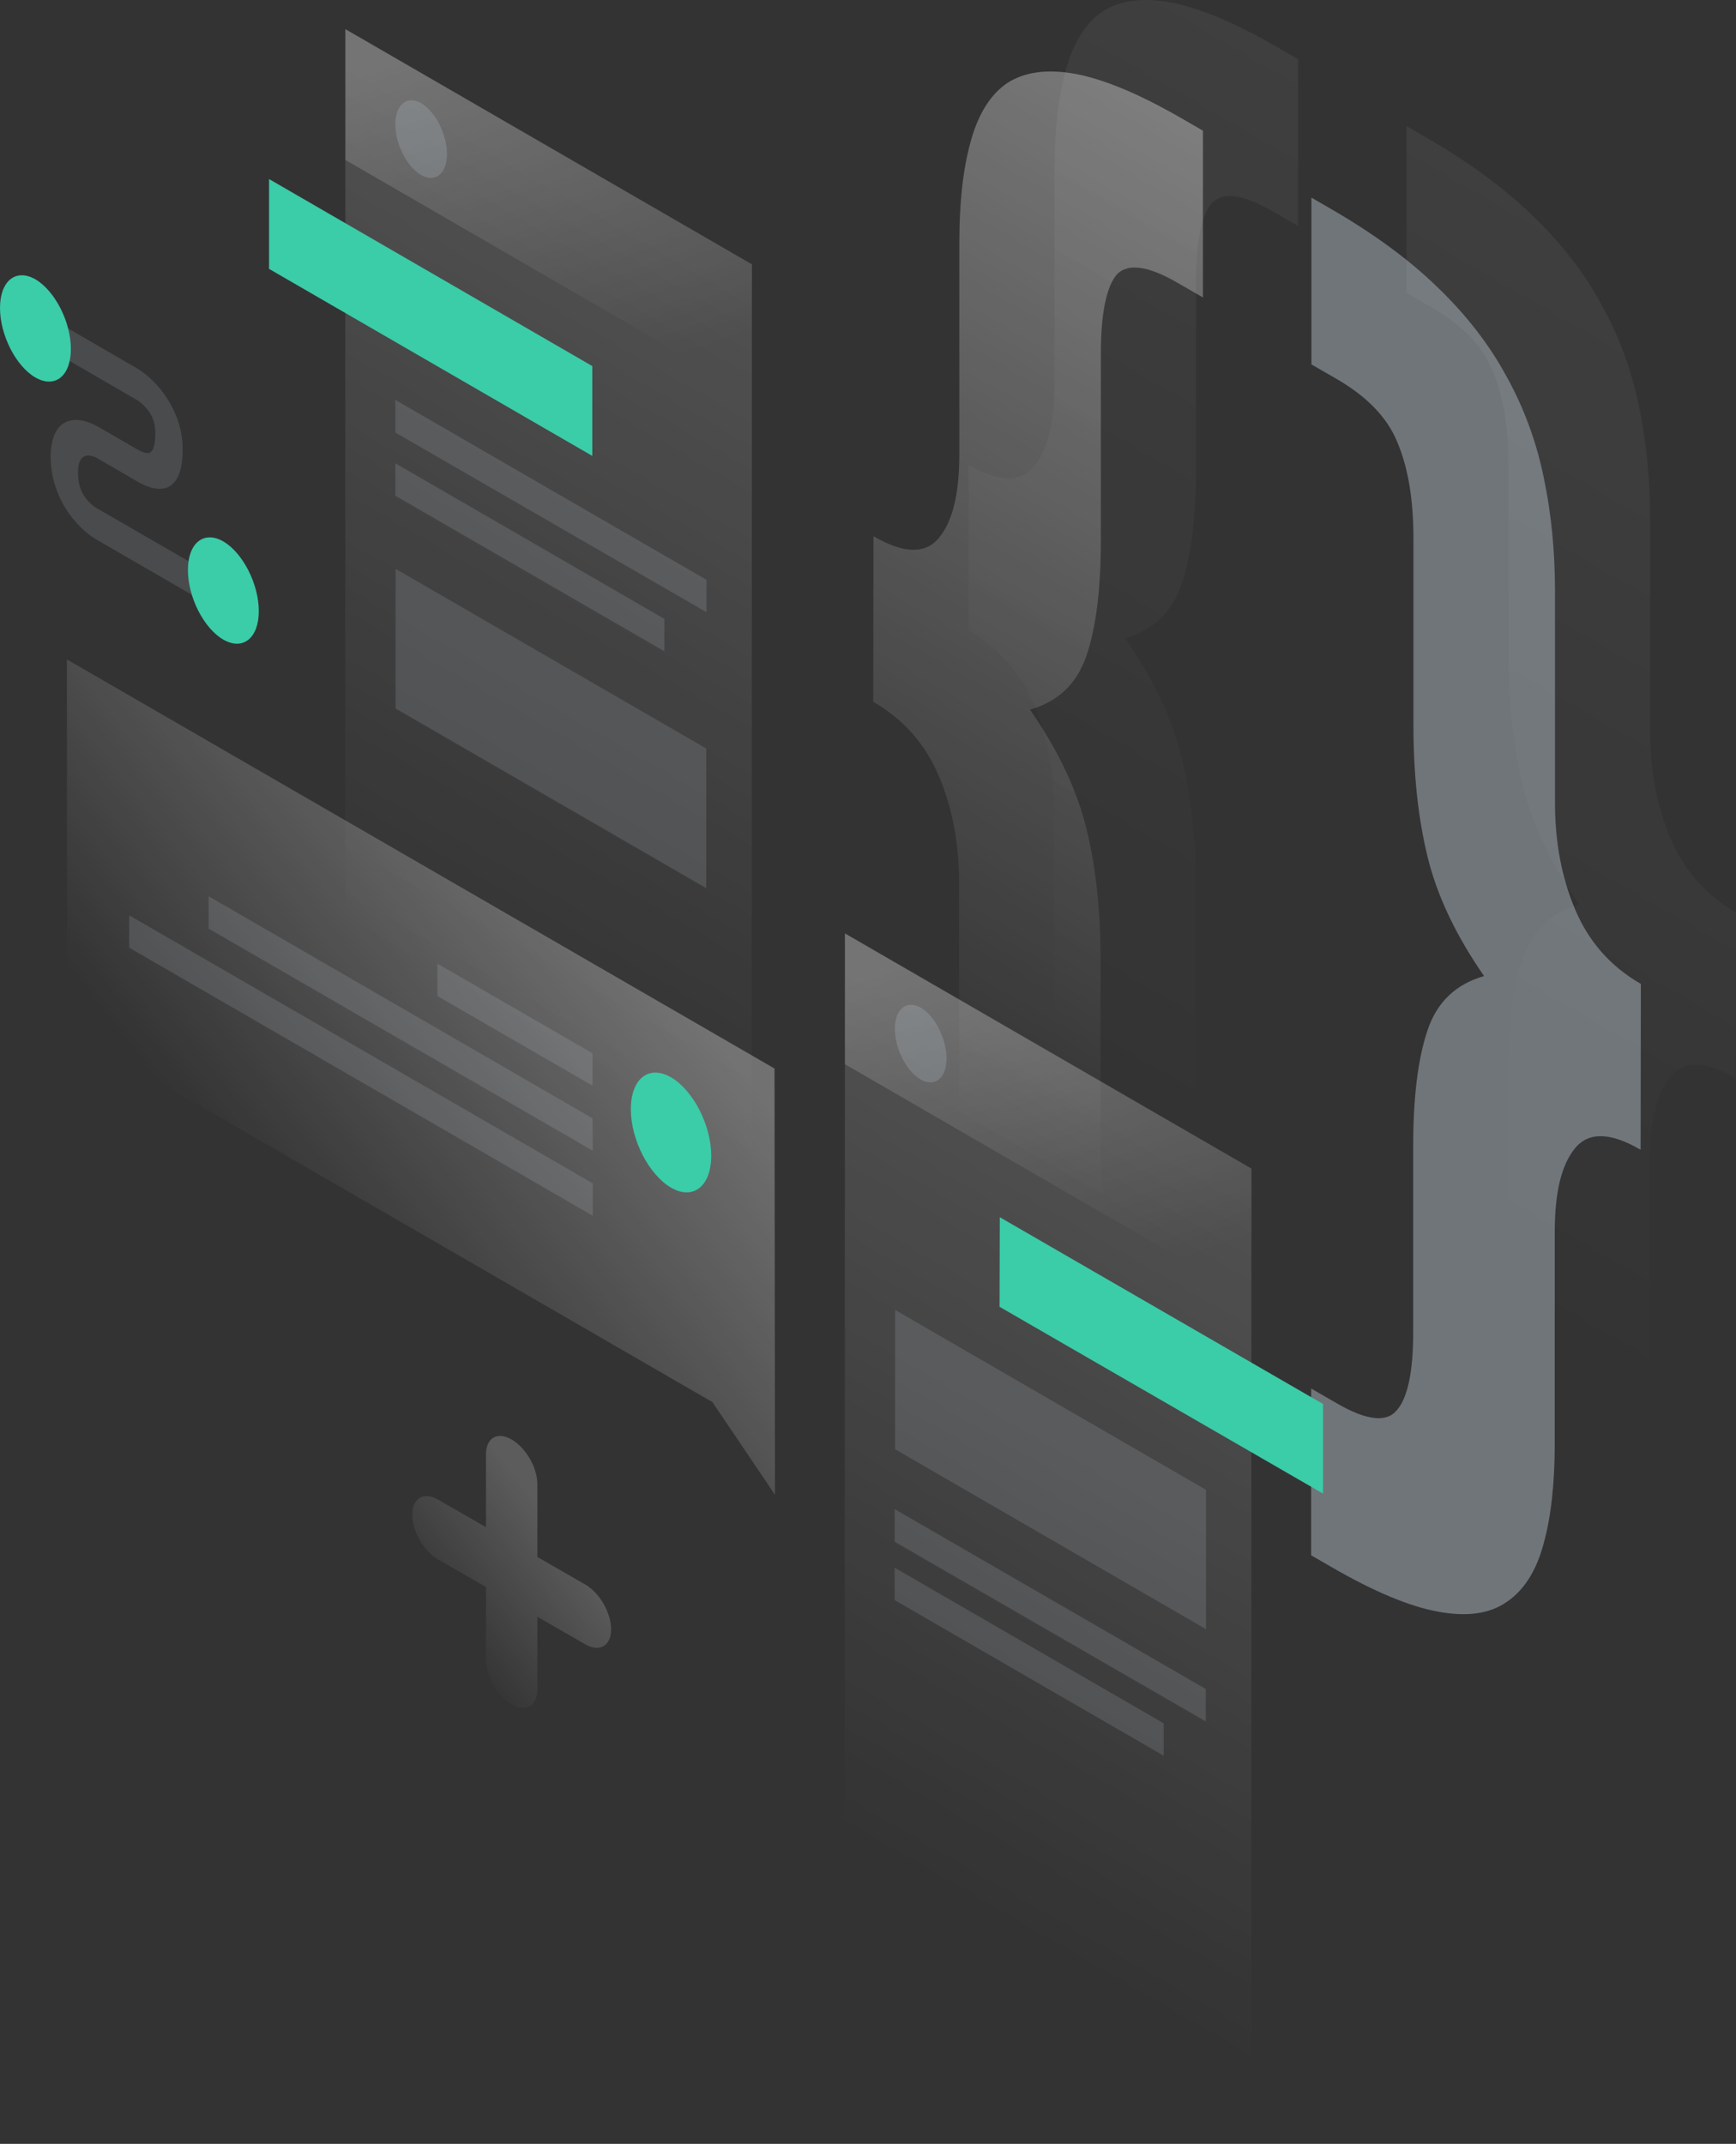 <svg width="409" height="505" viewBox="0 0 409 505" fill="none" xmlns="http://www.w3.org/2000/svg">
<rect x="0" y="0" width="409" height="505" fill="#333333" stroke="none"/>
<g id="chaves-tech">
<g id="Chaves">
<path id="chave-back-direita" opacity="0.07" d="M408.944 253.998C401.827 249.844 396.671 249.732 393.476 253.661C390.282 257.534 388.713 264.101 388.713 273.362V323.259C388.713 332.745 387.816 340.603 386.079 346.833C384.341 353.287 381.371 357.89 377.28 360.584C373.301 363.334 367.921 364.064 361.084 362.773C354.414 361.538 346.064 358.058 336.088 352.277L331.325 349.527V310.238L337.265 313.661C344.383 317.815 349.146 318.32 351.556 315.289C354.078 312.371 355.367 306.253 355.367 296.992V253.044C355.367 241.594 356.488 232.557 358.73 225.878C360.971 219.199 365.399 214.989 372.068 213.081C365.399 203.483 360.971 194.11 358.73 184.905C356.488 175.7 355.423 165.373 355.423 153.923V109.975C355.423 100.714 354.134 93.193 351.612 87.299C349.259 81.518 344.495 76.579 337.321 72.425L331.381 69.002V29.712L336.144 32.463C346.12 38.244 354.47 44.362 361.14 50.873C367.977 57.439 373.357 64.455 377.336 71.808C381.483 79.273 384.397 87.243 386.135 95.718C387.872 103.969 388.769 112.893 388.769 122.323V172.22C388.769 181.481 390.338 189.9 393.532 197.421C396.727 204.999 401.883 210.836 409 214.933L408.944 253.998Z" fill="url(#paint0_linear_1_3)"/>
<path id="chave-back-esquerda" opacity="0.07" d="M228.206 109.469C235.323 113.623 240.479 113.735 243.674 109.806C246.868 105.933 248.438 99.367 248.438 90.106V40.208C248.438 30.723 249.334 22.865 251.072 16.635C252.809 10.18 255.667 5.521 259.646 2.771C263.793 0.077 269.173 -0.653 275.842 0.582C282.68 1.873 291.086 5.409 301.062 11.19L305.825 13.941V53.23L299.885 49.806C292.767 45.653 287.892 45.091 285.37 48.01C283.016 51.041 281.783 57.159 281.783 66.42V110.368C281.783 121.818 280.662 130.854 278.42 137.533C276.179 144.156 271.751 148.422 265.082 150.33C271.751 159.928 276.179 169.301 278.42 178.506C280.662 187.711 281.727 198.039 281.727 209.489V253.437C281.727 262.698 282.904 270.219 285.314 276C287.836 281.893 292.711 286.889 299.829 290.986L305.769 294.41V333.699L301.006 330.949C291.03 325.167 282.624 318.993 275.786 312.427C269.117 305.916 263.737 298.956 259.59 291.491C255.611 284.138 252.753 276.224 251.015 267.693C249.278 259.442 248.381 250.518 248.381 241.088V191.191C248.381 181.93 246.812 173.511 243.618 165.99C240.423 158.413 235.267 152.575 228.15 148.478L228.206 109.469Z" fill="url(#paint1_linear_1_3)"/>
<path id="chave-frente-direita" opacity="0.4" d="M386.527 270.836C379.409 266.683 374.254 266.57 371.059 270.499C367.865 274.372 366.295 280.939 366.295 290.2V340.097C366.295 349.583 365.399 357.441 363.661 363.671C361.924 370.126 358.954 374.728 354.863 377.422C350.884 380.172 345.504 380.902 338.666 379.611C331.997 378.376 323.647 374.896 313.671 369.115L308.908 366.365V327.076L314.848 330.5C321.966 334.653 326.729 335.158 329.139 332.127C331.661 329.209 332.95 323.091 332.95 313.83V269.882C332.95 258.432 334.071 249.395 336.313 242.716C338.554 236.037 342.982 231.827 349.651 229.919C342.982 220.321 338.554 210.948 336.313 201.743C334.071 192.538 333.006 182.211 333.006 170.761V126.813C333.006 117.552 331.717 110.031 329.195 104.137C326.841 98.356 322.078 93.417 314.904 89.264L308.964 85.84V46.55L313.727 49.301C323.703 55.082 332.053 61.2 338.722 67.711C345.56 74.278 350.94 81.293 354.919 88.646C359.066 96.111 361.98 104.081 363.718 112.556C365.455 120.807 366.352 129.731 366.352 139.161V189.058C366.352 198.319 367.921 206.738 371.115 214.26C374.31 221.837 379.466 227.674 386.583 231.771L386.527 270.836Z" fill="#CBD7E3"/>
<path id="chave-frente-esquerda" opacity="0.4" d="M205.789 126.308C212.906 130.461 218.062 130.573 221.257 126.644C224.451 122.772 226.02 116.205 226.02 106.944V57.046C226.02 47.561 226.917 39.703 228.654 33.473C230.392 27.018 233.25 22.36 237.229 19.609C241.376 16.915 246.756 16.186 253.425 17.42C260.262 18.711 268.669 22.247 278.645 28.028L283.408 30.779V70.068L277.468 66.644C270.35 62.491 265.474 61.929 262.953 64.848C260.599 67.879 259.366 73.997 259.366 83.258V127.206C259.366 138.656 258.245 147.692 256.003 154.371C253.762 160.994 249.334 165.26 242.665 167.168C249.334 176.766 253.762 186.14 256.003 195.344C258.245 204.549 259.31 214.877 259.31 226.327V270.275C259.31 279.536 260.487 287.057 262.897 292.838C265.418 298.731 270.294 303.727 277.412 307.824L283.352 311.248V350.537L278.588 347.787C268.613 342.006 260.206 335.832 253.369 329.265C246.7 322.754 241.32 315.794 237.173 308.329C233.194 300.976 230.336 293.062 228.598 284.531C226.861 276.28 225.964 267.356 225.964 257.927V208.029C225.964 198.768 224.395 190.349 221.201 182.828C218.006 175.251 212.85 169.414 205.733 165.316L205.789 126.308Z" fill="url(#paint2_linear_1_3)"/>
</g>
<g id="pagina-esquerda-tras">
<path id="Vector" opacity="0.15" d="M81.374 6.868L177.151 62.266L177.095 291.996L81.318 236.598L81.374 6.868Z" fill="url(#paint3_linear_1_3)"/>
<path id="Vector_2" d="M63.384 42.173L139.546 86.233V107.393L63.384 63.333V42.173Z" fill="#3BCCA8"/>
<path id="Vector_3" opacity="0.15" d="M93.199 133.997L166.391 176.317V209.208L93.199 166.888V133.997Z" fill="#CBD7E3"/>
<path id="Vector_4" opacity="0.15" d="M93.143 94.203L166.447 136.579V144.212L93.143 101.892V94.203Z" fill="#CBD7E3"/>
<path id="Vector_5" opacity="0.15" d="M93.143 109.133L156.528 145.784V153.417L93.143 116.766V109.133Z" fill="#CBD7E3"/>
<path id="Vector_6" opacity="0.2" d="M81.374 6.868L177.151 62.266V93.08L81.374 37.682V6.868Z" fill="url(#paint4_linear_1_3)"/>
<path id="Vector_7" opacity="0.2" d="M105.304 36.279C105.304 40.938 102.558 43.127 99.196 41.218C95.833 39.254 93.143 33.922 93.143 29.263C93.143 24.605 95.889 22.416 99.252 24.324C102.558 26.288 105.304 31.621 105.304 36.279Z" fill="#CBD7E3"/>
</g>
<g id="pagina-direta">
<path id="Vector_8" opacity="0.15" d="M199.064 219.872L294.841 275.27L294.785 505L199.008 449.602L199.064 219.872Z" fill="url(#paint5_linear_1_3)"/>
<path id="Vector_9" d="M235.548 286.72L311.71 330.724V351.828L235.492 307.824L235.548 286.72Z" fill="#3BCCA8"/>
<path id="Vector_10" opacity="0.15" d="M210.889 308.554L284.137 350.93V383.765L210.889 341.388V308.554Z" fill="#CBD7E3"/>
<path id="Vector_11" opacity="0.15" d="M210.777 355.476L284.081 397.853V405.486L210.777 363.166V355.476Z" fill="#CBD7E3"/>
<path id="Vector_12" opacity="0.15" d="M210.777 369.284L274.161 405.935V413.568L210.777 376.917V369.284Z" fill="#CBD7E3"/>
<path id="Vector_13" opacity="0.2" d="M199.064 219.872L294.841 275.27V306.084L199.064 250.686V219.872Z" fill="url(#paint6_linear_1_3)"/>
<path id="Vector_14" opacity="0.2" d="M222.994 249.339C222.994 253.998 220.248 256.187 216.885 254.278C213.523 252.314 210.833 246.982 210.833 242.323C210.833 237.665 213.579 235.476 216.942 237.384C220.248 239.292 222.994 244.681 222.994 249.339Z" fill="#CBD7E3"/>
</g>
<g id="pagina-esquerda">
<path id="Vector_15" opacity="0.3" d="M182.475 251.697L15.748 155.326L15.804 242.379L167.848 330.275L182.587 352.109L182.475 251.697Z" fill="url(#paint7_linear_1_3)"/>
<path id="Vector_16" opacity="0.15" d="M139.603 248.104L103.063 227V234.634L139.603 255.738V248.104Z" fill="#CBD7E3"/>
<path id="Vector_17" opacity="0.15" d="M139.603 263.427L49.15 211.116V218.75L139.659 271.061L139.603 263.427Z" fill="#CBD7E3"/>
<path id="Vector_18" opacity="0.15" d="M139.659 278.75L30.431 215.606V223.24L139.659 286.383V278.75Z" fill="#CBD7E3"/>
<path id="circulo-centro" d="M148.625 261.294C148.625 268.479 152.885 276.729 158.097 279.76C163.309 282.791 167.568 279.423 167.568 272.239C167.568 265.055 163.309 256.804 158.097 253.773C152.829 250.742 148.625 254.11 148.625 261.294Z" fill="#3BCCA8"/>
</g>
<g id="la&#195;&#167;os-1">
<path id="la&#195;&#167;o" opacity="0.15" d="M32.225 94.203L10.144 81.406V73.941L32.225 86.738C34.018 87.804 36.652 89.881 38.894 93.136C41.304 96.616 43.041 100.994 43.041 105.765C43.041 111.041 41.696 114.016 39.174 114.914C36.764 115.7 33.962 114.352 32.225 113.342L23.146 108.066L23.09 108.01C22.305 107.561 21.072 107.112 20.119 107.393C19.335 107.617 18.382 108.459 18.382 111.378C18.382 114.296 19.279 116.092 20.063 117.159C21.016 118.506 22.249 119.46 23.034 119.853L23.146 119.909L50.943 135.962V143.427L23.314 127.43C21.408 126.42 18.662 124.343 16.308 121.032C13.73 117.383 11.937 112.781 11.937 107.617C11.937 102.51 13.73 99.872 16.253 99.142C18.606 98.468 21.352 99.479 23.258 100.601L32.281 105.821C33.57 106.551 34.578 106.888 35.195 106.663C35.699 106.495 36.596 105.765 36.596 102.004C36.596 99.535 35.811 97.963 35.027 96.841C34.13 95.606 32.953 94.596 32.225 94.203Z" fill="#CBD7E3"/>
<path id="circulo-alto" d="M16.701 82.192C16.701 88.59 12.946 91.565 8.35 88.927C3.755 86.289 0 78.936 0 72.538C0 66.139 3.755 63.164 8.35 65.802C12.946 68.496 16.701 75.849 16.701 82.192Z" fill="#3BCCA8"/>
<path id="circulo-baixo" d="M60.974 143.932C60.974 150.33 57.22 153.305 52.624 150.667C48.029 148.029 44.274 140.676 44.274 134.278C44.274 127.879 48.029 124.904 52.624 127.542C57.22 130.237 60.974 137.589 60.974 143.932Z" fill="#3BCCA8"/>
</g>
<path id="mais" opacity="0.2" d="M120.548 339.087C123.911 341.052 126.601 345.71 126.601 349.639V366.758L137.921 373.269C141.284 375.233 143.974 379.892 143.974 383.821C143.974 387.694 141.228 389.265 137.921 387.357L126.601 380.846V397.965C126.601 401.838 123.855 403.409 120.548 401.501C117.186 399.536 114.495 394.878 114.495 390.949V373.83L103.175 367.319C99.812 365.355 97.122 360.696 97.122 356.767C97.122 352.895 99.868 351.323 103.175 353.231L114.495 359.742V342.623C114.495 338.694 117.186 337.123 120.548 339.087Z" fill="url(#paint8_linear_1_3)"/>
</g>
<g id="undraw_percentages_wi9e 1" clip-path="url(#clip0_1_3)">
</g>
<defs>
<linearGradient id="paint0_linear_1_3" x1="444.203" y1="41.06" x2="305.671" y2="280.795" gradientUnits="userSpaceOnUse">
<stop stop-color="white"/>
<stop offset="1" stop-color="white" stop-opacity="0"/>
</linearGradient>
<linearGradient id="paint1_linear_1_3" x1="377.743" y1="1.619" x2="239.211" y2="241.353" gradientUnits="userSpaceOnUse">
<stop stop-color="white"/>
<stop offset="1" stop-color="white" stop-opacity="0"/>
</linearGradient>
<linearGradient id="paint2_linear_1_3" x1="355.326" y1="18.457" x2="216.793" y2="258.191" gradientUnits="userSpaceOnUse">
<stop stop-color="white"/>
<stop offset="1" stop-color="white" stop-opacity="0"/>
</linearGradient>
<linearGradient id="paint3_linear_1_3" x1="178.889" y1="63.25" x2="87.181" y2="221.894" gradientUnits="userSpaceOnUse">
<stop stop-color="white"/>
<stop offset="1" stop-color="white" stop-opacity="0"/>
</linearGradient>
<linearGradient id="paint4_linear_1_3" x1="114.236" y1="7.337" x2="143.464" y2="90.085" gradientUnits="userSpaceOnUse">
<stop stop-color="white"/>
<stop offset="1" stop-color="white" stop-opacity="0"/>
</linearGradient>
<linearGradient id="paint5_linear_1_3" x1="296.574" y1="276.268" x2="204.867" y2="434.912" gradientUnits="userSpaceOnUse">
<stop stop-color="white"/>
<stop offset="1" stop-color="white" stop-opacity="0"/>
</linearGradient>
<linearGradient id="paint6_linear_1_3" x1="231.921" y1="220.356" x2="261.149" y2="303.103" gradientUnits="userSpaceOnUse">
<stop stop-color="white"/>
<stop offset="1" stop-color="white" stop-opacity="0"/>
</linearGradient>
<linearGradient id="paint7_linear_1_3" x1="146.122" y1="216.859" x2="59.912" y2="284.257" gradientUnits="userSpaceOnUse">
<stop stop-color="white"/>
<stop offset="1" stop-color="white" stop-opacity="0"/>
</linearGradient>
<linearGradient id="paint8_linear_1_3" x1="132.238" y1="360.956" x2="102.853" y2="384.096" gradientUnits="userSpaceOnUse">
<stop stop-color="white"/>
<stop offset="1" stop-color="white" stop-opacity="0"/>
</linearGradient>
<clipPath id="clip0_1_3">
<rect width="549" height="469" fill="white" transform="translate(-514 358)"/>
</clipPath>
</defs>
</svg>
